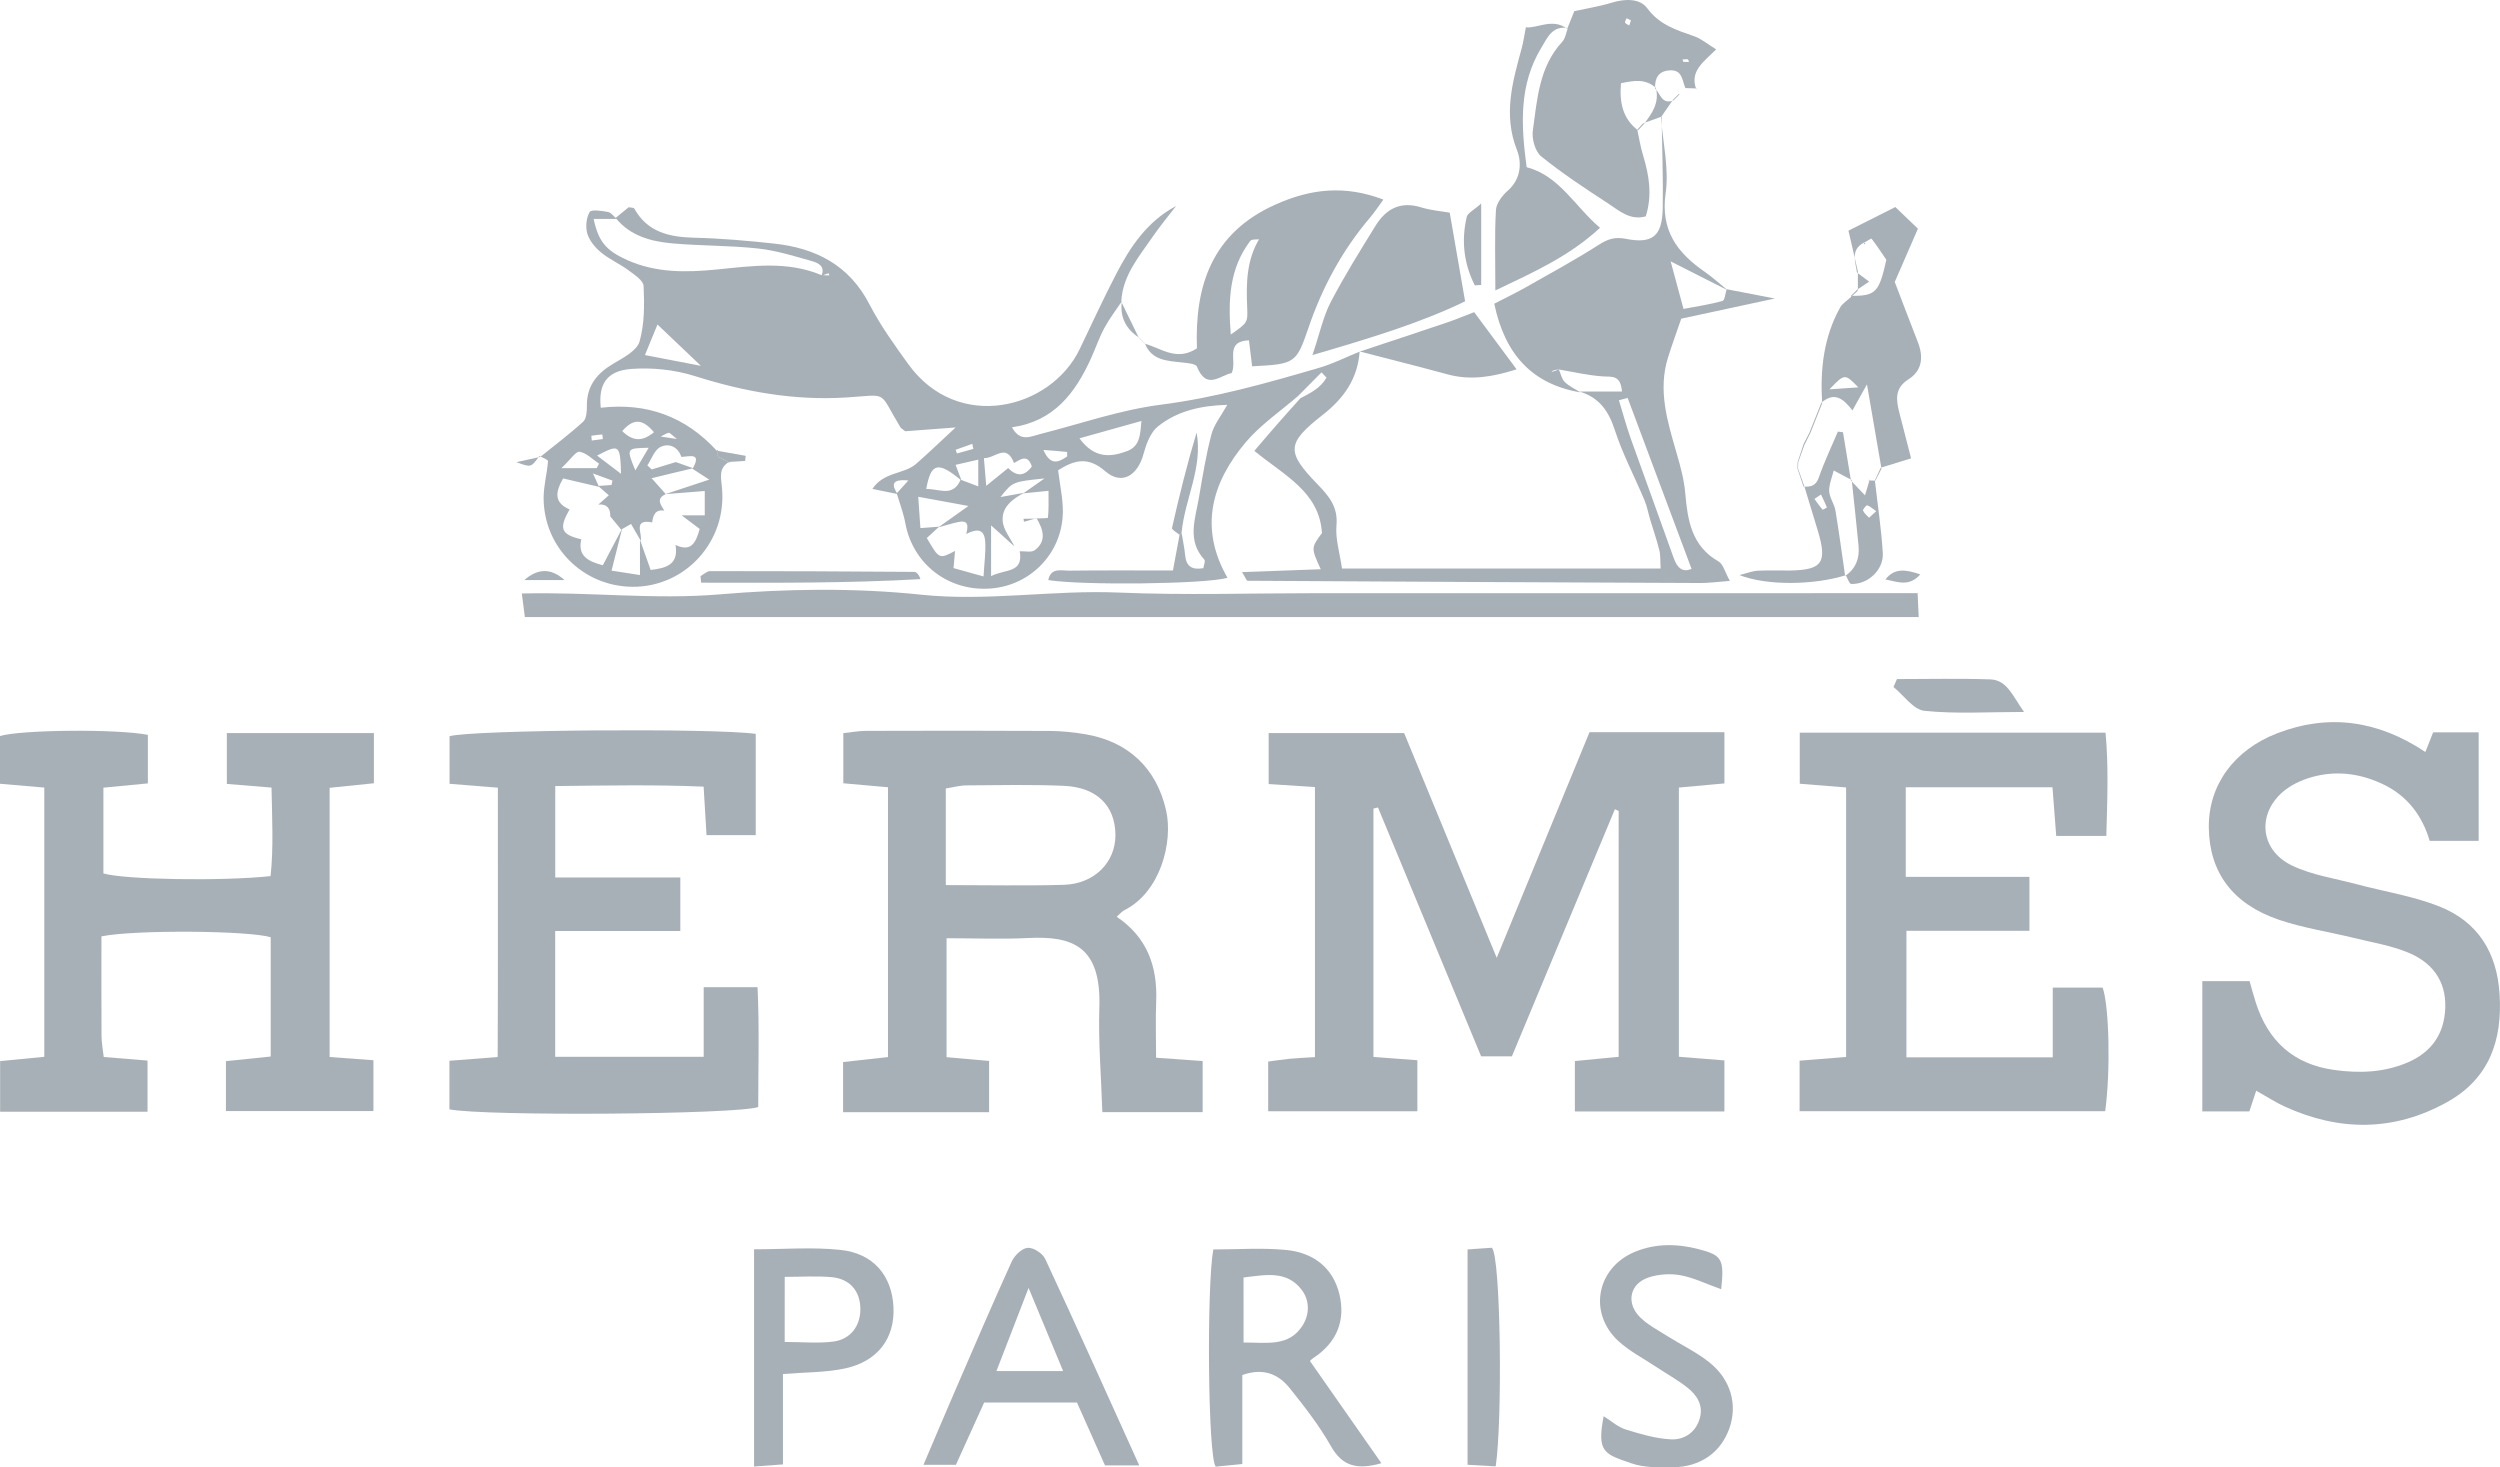 <svg width="92" height="54" viewBox="0 0 92 54" fill="none" xmlns="http://www.w3.org/2000/svg">
<g clip-path="url(#clip0_1_313)">
<path d="M19.882 16.813C20.413 16.385 20.96 15.976 21.462 15.516C21.586 15.402 21.599 15.126 21.597 14.924C21.592 14.177 21.986 13.723 22.601 13.364C22.959 13.156 23.442 12.896 23.536 12.565C23.719 11.92 23.716 11.206 23.684 10.525C23.675 10.32 23.341 10.104 23.12 9.941C22.8 9.705 22.423 9.542 22.117 9.289C21.902 9.111 21.692 8.859 21.614 8.601C21.541 8.357 21.573 8.02 21.699 7.802C21.758 7.7 22.147 7.758 22.376 7.801C22.494 7.823 22.59 7.967 22.696 8.057C22.419 8.057 22.14 8.057 21.846 8.057C22.024 8.889 22.299 9.221 23.094 9.576C24.155 10.048 25.264 10.028 26.392 9.916C27.681 9.788 28.981 9.594 30.241 10.129C30.339 10.127 30.432 10.13 30.525 10.133C30.511 10.106 30.489 10.053 30.484 10.055C30.396 10.086 30.309 10.123 30.222 10.159C30.386 9.811 30.116 9.676 29.889 9.612C29.231 9.426 28.568 9.218 27.894 9.145C26.851 9.031 25.793 9.05 24.748 8.957C23.957 8.887 23.193 8.686 22.655 8.019C22.815 7.887 22.977 7.756 23.134 7.627C23.21 7.644 23.319 7.636 23.342 7.676C23.832 8.552 24.637 8.725 25.555 8.748C26.535 8.772 27.515 8.858 28.489 8.964C30.018 9.13 31.25 9.753 31.997 11.201C32.395 11.972 32.912 12.687 33.421 13.395C35.242 15.927 38.668 15.066 39.734 12.844C40.174 11.926 40.6 11.001 41.068 10.098C41.588 9.093 42.205 8.155 43.281 7.58C42.997 7.951 42.694 8.311 42.431 8.695C41.922 9.438 41.31 10.135 41.263 11.104L41.284 11.088C41.067 11.416 40.824 11.729 40.638 12.075C40.449 12.425 40.321 12.809 40.156 13.173C39.577 14.452 38.791 15.507 37.24 15.724C37.544 16.278 37.918 16.064 38.282 15.972C39.76 15.596 41.222 15.084 42.724 14.892C44.721 14.636 46.63 14.095 48.543 13.536C49.056 13.386 49.539 13.141 50.036 12.939L50.035 12.937C49.962 13.933 49.463 14.65 48.682 15.262C47.333 16.318 47.328 16.627 48.494 17.831C48.909 18.259 49.245 18.66 49.182 19.337C49.138 19.829 49.302 20.34 49.386 20.921C53.261 20.921 57.156 20.921 61.111 20.921C61.094 20.656 61.112 20.445 61.063 20.249C60.972 19.872 60.841 19.503 60.729 19.131C60.657 18.889 60.613 18.636 60.516 18.406C60.154 17.542 59.71 16.706 59.423 15.82C59.193 15.111 58.839 14.621 58.123 14.409C58.635 14.408 59.148 14.408 59.688 14.408C59.637 13.79 59.324 13.873 58.995 13.852C58.447 13.817 57.905 13.687 57.361 13.596C57.299 13.607 57.235 13.611 57.175 13.63C57.142 13.64 57.117 13.672 57.088 13.694C57.181 13.663 57.274 13.632 57.367 13.6C57.437 13.755 57.471 13.948 57.584 14.058C57.747 14.217 57.967 14.316 58.162 14.441C56.37 14.133 55.376 13.033 54.989 11.176C55.36 10.984 55.742 10.801 56.111 10.594C57.026 10.076 57.951 9.573 58.836 9.008C59.167 8.796 59.429 8.709 59.829 8.788C60.813 8.984 61.169 8.69 61.188 7.671C61.209 6.545 61.163 5.418 61.147 4.291L61.124 4.315C61.194 5.248 61.425 6.204 61.296 7.108C61.1 8.488 61.728 9.306 62.743 10.009C63.035 10.211 63.3 10.455 63.576 10.68C62.921 10.348 62.265 10.016 61.48 9.618C61.647 10.238 61.792 10.774 61.953 11.368C62.475 11.268 62.939 11.201 63.387 11.076C63.472 11.052 63.492 10.794 63.541 10.643C64.095 10.749 64.648 10.856 65.316 10.985C64.106 11.245 62.956 11.493 61.87 11.727C61.687 12.26 61.527 12.697 61.387 13.142C61.001 14.359 61.362 15.51 61.697 16.667C61.837 17.148 61.972 17.641 62.016 18.138C62.105 19.145 62.244 20.09 63.241 20.661C63.414 20.761 63.478 21.054 63.659 21.377C63.207 21.411 62.897 21.456 62.585 21.455C57.027 21.433 51.468 21.406 45.909 21.372C45.873 21.372 45.838 21.265 45.707 21.054C46.717 21.017 47.647 20.983 48.604 20.948C48.244 20.162 48.244 20.162 48.648 19.617C48.549 18.087 47.26 17.501 46.16 16.591C46.48 16.218 46.743 15.906 47.013 15.599C47.29 15.282 47.573 14.97 47.853 14.656C48.234 14.464 48.609 14.264 48.815 13.896C48.754 13.831 48.693 13.768 48.632 13.703C48.346 13.992 48.059 14.281 47.772 14.57C47.124 15.133 46.393 15.625 45.846 16.272C44.584 17.764 44.118 19.43 45.172 21.264C44.355 21.498 39.819 21.547 38.576 21.347C38.672 20.873 39.058 21.003 39.343 21C40.608 20.985 41.873 20.994 43.164 20.994C43.254 20.51 43.331 20.095 43.408 19.68L43.482 19.61C43.526 19.881 43.586 20.149 43.611 20.421C43.649 20.836 43.857 20.985 44.284 20.908C44.301 20.788 44.365 20.644 44.322 20.598C43.673 19.892 43.984 19.101 44.117 18.333C44.252 17.546 44.379 16.755 44.581 15.984C44.676 15.622 44.938 15.305 45.163 14.898C44.228 14.925 43.337 15.106 42.607 15.697C42.334 15.918 42.179 16.347 42.08 16.71C41.864 17.513 41.273 17.862 40.675 17.343C40.023 16.774 39.519 16.943 38.939 17.305C39.003 17.843 39.117 18.339 39.113 18.834C39.101 20.332 37.948 21.539 36.468 21.656C34.912 21.78 33.593 20.764 33.316 19.253C33.248 18.881 33.108 18.521 32.999 18.155C33.117 18.022 33.237 17.89 33.427 17.681C32.766 17.619 32.832 17.866 33.026 18.18C32.753 18.125 32.481 18.069 32.104 17.992C32.527 17.354 33.263 17.458 33.705 17.076C34.163 16.679 34.598 16.256 35.166 15.731C34.461 15.784 33.875 15.827 33.313 15.87C33.236 15.807 33.164 15.772 33.13 15.715C32.3 14.352 32.735 14.528 31.134 14.628C29.225 14.747 27.39 14.415 25.572 13.84C24.834 13.607 24.005 13.52 23.233 13.577C22.319 13.645 22.018 14.145 22.108 15.005C23.799 14.807 25.225 15.327 26.378 16.586L26.415 16.557C26.416 16.646 26.416 16.737 26.417 16.827L26.38 16.785C26.54 16.866 26.698 16.948 26.857 17.029L26.83 16.998C26.442 17.228 26.53 17.559 26.567 17.933C26.766 19.92 25.224 21.611 23.268 21.594C21.46 21.577 20.006 20.137 20.005 18.324C20.005 17.873 20.132 17.425 20.166 16.972C20.171 16.915 19.961 16.843 19.851 16.779C19.849 16.78 19.882 16.813 19.882 16.813ZM24.87 17.004C25.083 17.079 25.296 17.156 25.509 17.231C24.999 17.352 24.489 17.472 23.984 17.598C23.98 17.619 23.976 17.641 23.971 17.663C23.962 17.645 23.953 17.626 23.944 17.607C23.963 17.613 23.983 17.618 24.003 17.623C24.169 17.81 24.334 17.996 24.5 18.183C24.125 18.355 24.319 18.576 24.448 18.791C24.109 18.74 24.034 18.96 24.001 19.224C23.279 19.086 23.645 19.629 23.579 19.899C23.463 19.699 23.349 19.499 23.223 19.282C23.103 19.351 22.98 19.42 22.859 19.49C22.726 19.328 22.593 19.166 22.458 19.004C22.465 18.706 22.336 18.542 22.021 18.566C22.148 18.454 22.274 18.342 22.404 18.226C22.265 18.105 22.138 17.994 22.012 17.883C22.176 17.871 22.34 17.859 22.504 17.847C22.516 17.793 22.527 17.741 22.539 17.687C22.334 17.611 22.127 17.534 21.821 17.422C21.937 17.677 21.991 17.797 22.045 17.916C21.611 17.814 21.177 17.712 20.722 17.606C20.436 18.111 20.38 18.496 20.959 18.746C20.558 19.457 20.642 19.667 21.392 19.847C21.252 20.458 21.633 20.654 22.183 20.802C22.422 20.349 22.659 19.898 22.897 19.445C22.776 19.925 22.655 20.405 22.505 20.999C22.873 21.057 23.165 21.102 23.551 21.162C23.551 20.651 23.551 20.258 23.551 19.864C23.677 20.223 23.805 20.581 23.944 20.974C24.552 20.907 24.977 20.755 24.859 20.054C25.449 20.332 25.609 19.953 25.749 19.466C25.521 19.294 25.303 19.131 25.084 18.965C25.358 18.965 25.632 18.965 25.935 18.965C25.935 18.664 25.935 18.404 25.935 18.069C25.393 18.113 24.934 18.15 24.483 18.184C24.966 18.024 25.448 17.866 26.101 17.65C25.793 17.452 25.638 17.352 25.484 17.252C25.837 16.646 25.385 16.797 25.075 16.816C24.941 16.427 24.608 16.299 24.301 16.451C24.084 16.559 23.979 16.893 23.823 17.126C23.876 17.175 23.931 17.226 23.984 17.275C24.279 17.186 24.574 17.096 24.87 17.004ZM37.1 17.225C37.417 17.549 37.706 17.529 37.971 17.167C37.822 16.703 37.565 16.896 37.316 17.04C37.027 16.29 36.623 16.873 36.208 16.86C36.235 17.185 36.255 17.418 36.293 17.879C36.653 17.587 36.876 17.405 37.1 17.225ZM35.385 17.687C34.523 16.97 34.26 17.02 34.085 17.996C34.545 17.975 35.062 18.319 35.352 17.653C35.542 17.726 35.732 17.798 36 17.899C36 17.542 36 17.27 36 16.915C35.686 16.986 35.436 17.043 35.166 17.106C35.258 17.352 35.322 17.519 35.385 17.687ZM34.559 19.382C34.406 19.523 34.254 19.664 34.107 19.799C34.563 20.581 34.563 20.581 35.145 20.274C35.129 20.453 35.113 20.634 35.09 20.906C35.422 20.999 35.75 21.09 36.194 21.213C36.222 20.693 36.285 20.297 36.253 19.91C36.212 19.406 35.885 19.486 35.557 19.651C35.621 19.385 35.677 19.117 35.244 19.215C35.002 19.268 34.767 19.344 34.527 19.409C34.822 19.201 35.117 18.991 35.639 18.62C34.876 18.48 34.391 18.39 33.791 18.281C33.825 18.766 33.846 19.069 33.871 19.434C34.155 19.413 34.358 19.396 34.559 19.382ZM37.525 20.287C37.714 20.277 37.958 20.341 38.082 20.246C38.533 19.9 38.384 19.477 38.144 19.068L38.13 19.08C38.282 19.071 38.563 19.075 38.565 19.051C38.596 18.751 38.585 18.446 38.585 18.062C38.199 18.102 37.925 18.13 37.656 18.156C37.871 18.005 38.085 17.855 38.438 17.607C37.265 17.727 37.265 17.727 36.818 18.291C37.152 18.231 37.42 18.184 37.688 18.136C37.261 18.364 36.852 18.659 36.9 19.184C36.93 19.502 37.18 19.801 37.331 20.108C37.079 19.882 36.828 19.655 36.472 19.334C36.472 20.028 36.472 20.555 36.472 21.202C36.992 20.933 37.67 21.102 37.525 20.287ZM59.897 14.644C59.79 14.673 59.683 14.701 59.576 14.729C59.72 15.199 59.848 15.674 60.011 16.138C60.532 17.603 61.071 19.062 61.59 20.528C61.723 20.905 61.922 21.077 62.249 20.934C61.462 18.833 60.68 16.739 59.897 14.644ZM39.724 16.13C40.269 16.878 40.866 16.829 41.474 16.602C41.954 16.422 41.959 16 42.005 15.492C41.201 15.716 40.511 15.909 39.724 16.13ZM23.734 13.066C24.422 13.198 25.033 13.316 25.794 13.463C25.2 12.897 24.727 12.447 24.195 11.942C24.025 12.356 23.895 12.673 23.734 13.066ZM22.898 15.865C23.302 16.253 23.638 16.254 24.066 15.906C23.655 15.417 23.319 15.381 22.898 15.865ZM21.96 17.227C21.988 17.172 22.017 17.118 22.045 17.063C21.808 16.907 21.585 16.669 21.33 16.625C21.193 16.6 20.999 16.909 20.66 17.227C21.284 17.227 21.621 17.227 21.96 17.227ZM22.854 17.436C22.82 16.352 22.798 16.339 21.972 16.765C22.238 16.967 22.472 17.145 22.854 17.436ZM23.871 16.478C23.045 16.495 23.045 16.495 23.381 17.31C23.544 17.035 23.669 16.821 23.871 16.478ZM39.271 16.796C39.271 16.737 39.276 16.633 39.27 16.632C39.007 16.604 38.743 16.584 38.398 16.558C38.661 17.159 38.962 17.008 39.271 16.796ZM35.819 16.52C35.807 16.457 35.795 16.395 35.781 16.333C35.577 16.406 35.373 16.479 35.169 16.552C35.184 16.597 35.2 16.642 35.216 16.687C35.418 16.631 35.618 16.575 35.819 16.52ZM22.185 16.157C22.178 16.101 22.172 16.045 22.165 15.988C22.031 16.001 21.896 16.013 21.762 16.035C21.758 16.036 21.772 16.15 21.778 16.211C21.913 16.194 22.049 16.175 22.185 16.157ZM24.911 16.154C24.713 16.003 24.65 15.918 24.605 15.928C24.504 15.95 24.413 16.017 24.317 16.066C24.464 16.087 24.609 16.108 24.911 16.154Z" fill="#A8B0B7"/>
<path d="M48.39 28.964C47.783 28.925 47.28 28.891 46.686 28.853C46.686 28.237 46.686 27.648 46.686 26.978C48.321 26.978 49.94 26.978 51.673 26.978C52.768 29.636 53.884 32.345 55.079 35.247C56.278 32.334 57.39 29.628 58.494 26.945C60.191 26.945 61.783 26.945 63.459 26.945C63.459 27.58 63.459 28.172 63.459 28.83C62.913 28.879 62.384 28.927 61.783 28.982C61.783 32.282 61.783 35.541 61.783 38.888C62.322 38.931 62.85 38.974 63.458 39.023C63.458 39.646 63.458 40.241 63.458 40.902C61.639 40.902 59.834 40.902 57.955 40.902C57.955 40.298 57.955 39.734 57.955 39.046C58.453 38.998 58.977 38.948 59.567 38.891C59.567 35.869 59.567 32.857 59.567 29.846C59.521 29.824 59.474 29.803 59.428 29.781C58.167 32.805 56.907 35.83 55.637 38.874C55.245 38.874 54.896 38.874 54.506 38.874C53.231 35.8 51.97 32.757 50.709 29.715C50.654 29.729 50.598 29.742 50.543 29.756C50.543 32.779 50.543 35.801 50.543 38.895C51.075 38.935 51.571 38.972 52.159 39.016C52.159 39.636 52.159 40.226 52.159 40.894C50.347 40.894 48.548 40.894 46.669 40.894C46.669 40.295 46.669 39.731 46.669 39.065C46.923 39.032 47.196 38.988 47.47 38.962C47.755 38.935 48.043 38.923 48.39 38.901C48.39 35.594 48.39 32.331 48.39 28.964Z" fill="#A8B0B7"/>
<path d="M8.314 40.887C8.314 40.266 8.314 39.693 8.314 39.05C8.861 38.994 9.386 38.94 9.962 38.88C9.962 37.388 9.962 35.941 9.962 34.493C9.21 34.247 4.98 34.206 3.733 34.458C3.733 35.661 3.728 36.891 3.736 38.12C3.737 38.366 3.786 38.612 3.817 38.897C4.359 38.941 4.856 38.983 5.429 39.029C5.429 39.666 5.429 40.259 5.429 40.911C3.605 40.911 1.836 40.911 0.004 40.911C0.004 40.293 0.004 39.725 0.004 39.049C0.519 38.999 1.042 38.948 1.63 38.89C1.63 35.603 1.63 32.34 1.63 28.983C1.101 28.937 0.576 28.892 -0.001 28.843C-0.001 28.224 -0.001 27.653 -0.001 27.085C0.78 26.853 4.294 26.819 5.442 27.043C5.442 27.595 5.442 28.163 5.442 28.829C4.918 28.879 4.394 28.929 3.805 28.986C3.805 30.067 3.805 31.104 3.805 32.142C4.555 32.369 8.13 32.436 9.957 32.241C10.07 31.192 10.012 30.124 9.992 28.983C9.424 28.937 8.927 28.896 8.348 28.849C8.348 28.24 8.348 27.647 8.348 26.977C10.128 26.977 11.896 26.977 13.76 26.977C13.76 27.556 13.76 28.15 13.76 28.824C13.242 28.877 12.719 28.93 12.13 28.991C12.13 32.298 12.13 35.556 12.13 38.898C12.651 38.937 13.149 38.973 13.742 39.016C13.742 39.619 13.742 40.212 13.742 40.888C11.956 40.887 10.161 40.887 8.314 40.887Z" fill="#A8B0B7"/>
<path d="M32.678 38.9C32.678 35.596 32.678 32.328 32.678 28.971C32.138 28.923 31.613 28.877 31.034 28.825C31.034 28.206 31.034 27.636 31.034 26.981C31.313 26.951 31.59 26.897 31.867 26.896C34.124 26.889 36.381 26.886 38.638 26.899C39.073 26.901 39.511 26.947 39.939 27.019C41.537 27.289 42.561 28.283 42.912 29.819C43.175 30.977 42.714 32.823 41.373 33.498C41.281 33.544 41.211 33.635 41.095 33.737C42.212 34.489 42.598 35.559 42.548 36.841C42.521 37.523 42.544 38.206 42.544 38.924C43.184 38.97 43.685 39.005 44.258 39.046C44.258 39.678 44.258 40.272 44.258 40.927C43.036 40.927 41.852 40.927 40.566 40.927C40.524 39.604 40.414 38.334 40.456 37.07C40.53 34.818 39.465 34.438 37.844 34.519C36.87 34.568 35.889 34.527 34.834 34.527C34.834 36.014 34.834 37.414 34.834 38.904C35.341 38.949 35.833 38.992 36.399 39.042C36.399 39.669 36.399 40.265 36.399 40.928C34.609 40.928 32.844 40.928 31.025 40.928C31.025 40.291 31.025 39.721 31.025 39.083C31.573 39.022 32.1 38.963 32.678 38.9ZM34.805 32.571C36.328 32.571 37.74 32.603 39.151 32.561C40.276 32.528 41.053 31.729 41.048 30.728C41.041 29.656 40.37 28.973 39.156 28.919C37.96 28.867 36.76 28.894 35.563 28.902C35.323 28.903 35.082 28.973 34.805 29.016C34.805 30.188 34.805 31.301 34.805 32.571Z" fill="#A8B0B7"/>
<path d="M70.156 38.91C71.95 38.91 73.682 38.91 75.541 38.91C75.541 38.052 75.541 37.233 75.541 36.343C76.231 36.343 76.798 36.343 77.378 36.343C77.615 37.027 77.675 39.391 77.471 40.893C73.752 40.893 70.021 40.893 66.225 40.893C66.225 40.294 66.225 39.727 66.225 39.033C66.766 38.99 67.322 38.946 67.936 38.896C67.936 35.576 67.936 32.315 67.936 28.978C67.365 28.933 66.833 28.89 66.231 28.842C66.231 28.22 66.231 27.624 66.231 26.962C69.972 26.962 73.669 26.962 77.484 26.962C77.6 28.216 77.548 29.462 77.513 30.763C76.863 30.763 76.3 30.763 75.669 30.763C75.622 30.156 75.579 29.591 75.531 28.972C73.72 28.972 71.955 28.972 70.132 28.972C70.132 30.077 70.132 31.117 70.132 32.268C71.638 32.268 73.113 32.268 74.683 32.268C74.683 32.965 74.683 33.553 74.683 34.253C73.192 34.253 71.714 34.253 70.157 34.253C70.156 35.832 70.156 37.303 70.156 38.91Z" fill="#A8B0B7"/>
<path d="M16.539 40.824C16.539 40.27 16.539 39.701 16.539 39.036C17.098 38.992 17.627 38.952 18.314 38.898C18.33 35.627 18.318 32.369 18.321 28.986C17.714 28.937 17.159 28.893 16.543 28.844C16.543 28.22 16.543 27.653 16.543 27.093C17.306 26.859 26.218 26.787 27.811 27.006C27.811 28.209 27.811 29.427 27.811 30.732C27.255 30.732 26.694 30.732 26 30.732C25.969 30.218 25.935 29.655 25.893 28.949C24.086 28.87 22.295 28.907 20.433 28.927C20.433 30.078 20.433 31.114 20.433 32.29C21.973 32.29 23.477 32.29 25.036 32.29C25.036 32.994 25.036 33.56 25.036 34.26C23.511 34.26 22.005 34.26 20.431 34.26C20.431 35.868 20.431 37.343 20.431 38.89C22.242 38.89 24.003 38.89 25.896 38.89C25.896 38.02 25.896 37.202 25.896 36.328C26.595 36.328 27.164 36.328 27.878 36.328C27.948 37.804 27.903 39.28 27.903 40.739C27.114 41.015 17.835 41.082 16.539 40.824Z" fill="#A8B0B7"/>
<path d="M83.028 40.138C82.932 40.428 82.865 40.628 82.776 40.9C82.23 40.9 81.67 40.9 81.045 40.9C81.045 39.301 81.045 37.748 81.045 36.106C81.599 36.106 82.157 36.106 82.785 36.106C82.855 36.349 82.926 36.625 83.014 36.898C83.468 38.312 84.399 39.165 85.898 39.374C86.818 39.502 87.714 39.471 88.579 39.108C89.47 38.733 89.952 38.06 89.986 37.086C90.021 36.081 89.487 35.411 88.617 35.053C87.984 34.794 87.292 34.68 86.622 34.516C85.704 34.291 84.759 34.151 83.869 33.849C82.151 33.267 81.303 32.093 81.284 30.454C81.267 28.905 82.199 27.598 83.813 26.98C85.722 26.249 87.526 26.523 89.254 27.673C89.354 27.419 89.442 27.198 89.54 26.949C90.087 26.949 90.617 26.949 91.215 26.949C91.215 28.292 91.215 29.583 91.215 30.944C90.614 30.944 90.047 30.944 89.413 30.944C89.144 30.035 88.605 29.293 87.698 28.861C86.915 28.489 86.092 28.36 85.253 28.552C84.841 28.647 84.409 28.822 84.081 29.081C83.043 29.904 83.146 31.272 84.34 31.849C85.077 32.205 85.929 32.325 86.733 32.541C87.748 32.812 88.805 32.975 89.773 33.359C91.18 33.919 91.888 35.045 91.985 36.584C92.093 38.294 91.6 39.698 90.053 40.558C88.103 41.643 86.092 41.642 84.077 40.721C83.749 40.571 83.444 40.371 83.028 40.138Z" fill="#A8B0B7"/>
<path d="M70.568 21.828C70.583 22.16 70.595 22.395 70.609 22.709C53.491 22.709 36.439 22.709 19.315 22.709C19.285 22.476 19.255 22.241 19.203 21.841C21.668 21.776 24.068 22.076 26.478 21.873C28.936 21.665 31.446 21.627 33.894 21.884C36.34 22.14 38.734 21.704 41.157 21.806C43.591 21.909 46.034 21.829 48.472 21.829C50.91 21.829 53.35 21.829 55.788 21.829C58.264 21.829 60.738 21.829 63.213 21.829C65.644 21.828 68.075 21.828 70.568 21.828Z" fill="#A8B0B7"/>
<path d="M62.437 3.256C62.295 3.251 62.153 3.245 62.011 3.24L62.027 3.253C61.899 2.975 61.925 2.563 61.452 2.589C61.037 2.612 60.894 2.868 60.907 3.248L60.937 3.234C60.548 2.884 60.119 2.966 59.652 3.062C59.591 3.781 59.718 4.366 60.278 4.797L60.252 4.772C60.32 5.083 60.368 5.399 60.461 5.702C60.685 6.44 60.812 7.177 60.564 7.962C59.985 8.123 59.589 7.755 59.184 7.491C58.342 6.941 57.497 6.387 56.717 5.756C56.494 5.576 56.364 5.107 56.408 4.802C56.57 3.654 56.635 2.459 57.495 1.532C57.608 1.408 57.632 1.202 57.698 1.033L57.675 1.056C57.775 0.806 57.876 0.554 57.934 0.41C58.372 0.314 58.845 0.24 59.298 0.102C59.79 -0.049 60.344 -0.069 60.621 0.306C61.079 0.925 61.705 1.109 62.354 1.336C62.607 1.425 62.826 1.615 63.156 1.818C62.691 2.276 62.168 2.625 62.425 3.29L62.437 3.256ZM62.155 2.279C62.137 2.239 62.126 2.184 62.11 2.182C62.047 2.175 61.981 2.184 61.917 2.189C61.928 2.219 61.935 2.273 61.951 2.275C62.016 2.284 62.084 2.279 62.155 2.279ZM60.019 0.749C59.966 0.723 59.912 0.698 59.859 0.671C59.838 0.726 59.788 0.794 59.804 0.831C59.826 0.879 59.902 0.902 59.956 0.936C59.978 0.874 59.998 0.811 60.019 0.749Z" fill="#A8B0B7"/>
<path d="M42.128 12.649C42.728 12.808 43.29 13.313 44.047 12.82C43.964 10.525 44.589 8.574 46.94 7.526C48.233 6.948 49.48 6.802 50.909 7.345C50.707 7.62 50.576 7.821 50.422 8.002C49.395 9.209 48.658 10.576 48.148 12.073C47.704 13.373 47.659 13.4 46.078 13.48C46.039 13.172 46.001 12.86 45.961 12.523C45.05 12.564 45.54 13.286 45.325 13.729C44.897 13.812 44.401 14.374 44.047 13.492C44.002 13.38 43.674 13.358 43.473 13.336C42.935 13.276 42.382 13.261 42.135 12.644C42.134 12.644 42.128 12.649 42.128 12.649ZM46.386 8.802C46.257 8.821 46.064 8.793 46.008 8.868C45.241 9.88 45.192 11.023 45.292 12.31C45.908 11.88 45.921 11.879 45.896 11.314C45.858 10.433 45.868 9.564 46.351 8.775C46.341 8.762 46.33 8.748 46.32 8.735C46.342 8.758 46.364 8.78 46.386 8.802Z" fill="#A8B0B7"/>
<path d="M44.649 45.98C45.533 45.98 46.436 45.913 47.325 45.998C48.304 46.091 49.048 46.626 49.289 47.626C49.526 48.609 49.187 49.414 48.327 49.977C48.267 50.017 48.218 50.072 48.205 50.084C49.069 51.319 49.929 52.549 50.836 53.846C49.926 54.104 49.392 53.951 48.976 53.215C48.549 52.462 48.008 51.766 47.464 51.087C47.053 50.575 46.501 50.322 45.717 50.602C45.717 51.648 45.717 52.725 45.717 53.876C45.313 53.916 45.006 53.946 44.74 53.973C44.447 53.632 44.404 47.322 44.649 45.98ZM45.763 49.404C46.63 49.404 47.427 49.563 47.927 48.79C48.198 48.371 48.203 47.855 47.896 47.458C47.346 46.744 46.568 46.916 45.762 47.012C45.763 47.791 45.763 48.533 45.763 49.404Z" fill="#A8B0B7"/>
<path d="M41.924 53.926C41.417 53.926 41.062 53.926 40.663 53.926C40.318 53.151 39.981 52.394 39.633 51.613C38.516 51.613 37.429 51.613 36.217 51.613C35.886 52.343 35.532 53.123 35.178 53.904C34.788 53.904 34.443 53.904 33.984 53.904C34.406 52.913 34.785 52.013 35.173 51.118C35.852 49.549 36.525 47.977 37.233 46.421C37.334 46.2 37.607 45.937 37.819 45.92C38.028 45.904 38.368 46.123 38.463 46.327C39.614 48.797 40.728 51.284 41.924 53.926ZM37.852 47.396C37.418 48.518 37.06 49.444 36.669 50.455C37.525 50.455 38.259 50.455 39.123 50.455C38.699 49.44 38.318 48.521 37.852 47.396Z" fill="#A8B0B7"/>
<path d="M28.813 50.565C28.813 51.723 28.813 52.769 28.813 53.89C28.442 53.917 28.138 53.94 27.75 53.968C27.75 51.271 27.75 48.646 27.75 45.974C28.847 45.974 29.898 45.887 30.928 45.996C32.146 46.123 32.825 46.949 32.88 48.106C32.934 49.245 32.304 50.1 31.094 50.359C30.4 50.509 29.669 50.495 28.813 50.565ZM28.877 49.384C29.534 49.384 30.111 49.443 30.67 49.369C31.314 49.283 31.672 48.779 31.661 48.151C31.65 47.511 31.279 47.064 30.608 47C30.05 46.948 29.484 46.989 28.878 46.989C28.877 47.828 28.877 48.536 28.877 49.384Z" fill="#A8B0B7"/>
<path d="M48.298 13.066C48.572 12.254 48.695 11.646 48.97 11.118C49.472 10.155 50.05 9.229 50.622 8.304C51.002 7.691 51.531 7.396 52.287 7.628C52.659 7.743 53.057 7.774 53.35 7.826C53.542 8.936 53.72 9.962 53.916 11.089C52.26 11.89 50.426 12.443 48.298 13.066Z" fill="#A8B0B7"/>
<path d="M63.34 47.444C62.783 47.245 62.324 47.017 61.841 46.929C61.465 46.86 61.034 46.89 60.671 47.009C59.974 47.239 59.825 47.952 60.355 48.476C60.632 48.752 60.999 48.94 61.334 49.153C61.855 49.482 62.421 49.751 62.901 50.132C63.702 50.768 63.949 51.702 63.639 52.568C63.323 53.454 62.578 53.986 61.542 53.998C61.039 54.003 60.503 54.012 60.039 53.851C59.058 53.511 58.75 53.46 59.015 52.117C59.3 52.294 59.538 52.514 59.817 52.602C60.359 52.77 60.92 52.938 61.481 52.968C61.968 52.994 62.4 52.724 62.551 52.199C62.691 51.715 62.448 51.339 62.093 51.061C61.723 50.771 61.307 50.542 60.915 50.281C60.462 49.981 59.968 49.725 59.57 49.364C58.44 48.337 58.743 46.668 60.15 46.073C60.915 45.751 61.714 45.764 62.502 45.967C63.38 46.192 63.456 46.339 63.34 47.444Z" fill="#A8B0B7"/>
<path d="M68.37 9.988C68.251 9.471 68.13 8.952 68.023 8.488C68.587 8.203 69.085 7.952 69.748 7.619C70.001 7.86 70.339 8.185 70.58 8.416C70.222 9.236 69.942 9.881 69.727 10.376C70.044 11.204 70.309 11.903 70.581 12.601C70.79 13.138 70.735 13.639 70.238 13.954C69.712 14.287 69.776 14.716 69.897 15.191C70.038 15.744 70.181 16.297 70.328 16.867C69.886 17.003 69.549 17.107 69.212 17.211L69.238 17.244C69.072 16.281 68.906 15.319 68.704 14.144C68.478 14.552 68.332 14.813 68.17 15.105C67.858 14.702 67.521 14.383 67.023 14.824L67.055 14.841C66.978 13.611 67.106 12.417 67.714 11.32C67.805 11.157 67.993 11.048 68.135 10.914L68.112 10.89C69.031 10.888 69.147 10.768 69.418 9.56C69.243 9.302 69.067 9.036 68.872 8.782C68.862 8.77 68.697 8.876 68.606 8.927L68.582 8.932C68.087 9.205 68.286 9.634 68.335 10.029L68.37 9.988ZM67.324 14.327C67.811 14.295 68.045 14.278 68.386 14.255C67.887 13.743 67.887 13.743 67.324 14.327Z" fill="#A8B0B7"/>
<path d="M57.696 1.033C57.129 0.938 56.95 1.377 56.727 1.746C55.895 3.112 55.969 4.589 56.181 6.153C57.386 6.469 57.936 7.576 58.88 8.384C57.757 9.423 56.459 10.008 55.029 10.688C55.029 9.593 54.998 8.661 55.05 7.732C55.063 7.484 55.28 7.198 55.482 7.02C55.978 6.586 56.008 5.986 55.822 5.516C55.309 4.212 55.665 3 56.001 1.764C56.06 1.547 56.09 1.323 56.152 1.005C56.584 1.051 57.121 0.653 57.672 1.056L57.696 1.033Z" fill="#A8B0B7"/>
<path d="M55.042 53.962C54.674 53.941 54.365 53.925 54.006 53.904C54.006 51.241 54.006 48.647 54.006 45.979C54.353 45.955 54.659 45.933 54.898 45.917C55.227 46.19 55.298 52.248 55.042 53.962Z" fill="#A8B0B7"/>
<path d="M50.037 12.938C51.096 12.586 52.157 12.238 53.214 11.88C53.553 11.766 53.883 11.627 54.25 11.487C54.767 12.184 55.257 12.845 55.811 13.591C54.944 13.865 54.135 14.011 53.277 13.778C52.2 13.486 51.116 13.215 50.035 12.934C50.034 12.937 50.037 12.938 50.037 12.938Z" fill="#A8B0B7"/>
<path d="M67.925 21.168C66.755 21.534 65.023 21.562 64.008 21.162C64.328 21.083 64.501 21.011 64.679 21.002C65.075 20.983 65.472 21 65.869 20.995C67.061 20.976 67.25 20.704 66.895 19.529C66.73 18.983 66.564 18.437 66.398 17.892L66.371 17.908C66.636 17.921 66.827 17.881 66.935 17.566C67.133 16.993 67.397 16.443 67.634 15.883C67.697 15.891 67.76 15.899 67.822 15.906C67.92 16.499 68.018 17.093 68.115 17.685L68.145 17.666C67.924 17.549 67.702 17.431 67.481 17.314C67.42 17.568 67.305 17.824 67.314 18.074C67.324 18.313 67.501 18.539 67.543 18.781C67.677 19.582 67.784 20.388 67.901 21.192L67.925 21.168ZM67.012 18.197C66.932 18.252 66.851 18.306 66.771 18.361C66.87 18.494 66.964 18.631 67.072 18.755C67.082 18.765 67.232 18.678 67.23 18.672C67.165 18.512 67.087 18.355 67.012 18.197Z" fill="#A8B0B7"/>
<path d="M69.808 24.99C70.951 24.99 72.095 24.962 73.237 25.001C73.866 25.023 74.054 25.598 74.485 26.2C73.146 26.2 71.971 26.278 70.817 26.158C70.411 26.115 70.058 25.587 69.68 25.281C69.722 25.184 69.765 25.087 69.808 24.99Z" fill="#A8B0B7"/>
<path d="M25.778 21.2C25.897 21.136 26.015 21.017 26.134 21.017C28.635 21.015 31.136 21.026 33.637 21.045C33.728 21.046 33.818 21.143 33.872 21.312C31.157 21.466 28.48 21.447 25.802 21.443C25.793 21.362 25.786 21.281 25.778 21.2Z" fill="#A8B0B7"/>
<path d="M68.995 17.676C69.096 18.57 69.234 19.461 69.287 20.357C69.323 20.974 68.728 21.516 68.124 21.489C68.053 21.486 67.991 21.279 67.924 21.168L67.9 21.195C68.294 20.93 68.437 20.545 68.395 20.092C68.319 19.283 68.229 18.475 68.144 17.667L68.114 17.686C68.273 17.852 68.432 18.02 68.632 18.229C68.706 17.98 68.755 17.817 68.803 17.654L68.783 17.68C68.859 17.683 68.936 17.685 69.012 17.688L68.995 17.676ZM69.044 18.812C68.91 18.718 68.821 18.632 68.714 18.594C68.685 18.584 68.543 18.748 68.56 18.788C68.601 18.89 68.704 18.967 68.781 19.053C68.85 18.989 68.919 18.927 69.044 18.812Z" fill="#A8B0B7"/>
<path d="M54.273 10.502C53.869 9.704 53.77 8.856 53.976 7.983C54.011 7.835 54.238 7.732 54.508 7.489C54.508 8.612 54.508 9.549 54.508 10.485C54.429 10.491 54.35 10.496 54.273 10.502Z" fill="#A8B0B7"/>
<path d="M43.408 19.683C43.31 19.599 43.116 19.492 43.129 19.432C43.396 18.251 43.686 17.077 44.035 15.915C44.273 17.215 43.594 18.369 43.482 19.612L43.408 19.683Z" fill="#A8B0B7"/>
<path d="M20.774 21.347C20.28 21.347 19.786 21.347 19.293 21.347C19.786 20.918 20.274 20.891 20.774 21.347Z" fill="#A8B0B7"/>
<path d="M69.382 21.325C69.718 20.893 70.126 20.954 70.667 21.138C70.24 21.621 69.802 21.396 69.382 21.325Z" fill="#A8B0B7"/>
<path d="M61.565 3.673C61.417 3.888 61.269 4.103 61.121 4.318L61.144 4.293C60.918 4.373 60.693 4.455 60.467 4.537L60.493 4.568C60.798 4.176 61.075 3.774 60.935 3.234L60.905 3.248C61.099 3.448 61.154 3.861 61.587 3.694L61.565 3.673Z" fill="#A8B0B7"/>
<path d="M41.916 12.424C41.433 12.108 41.208 11.671 41.284 11.089L41.263 11.105C41.478 11.547 41.694 11.99 41.909 12.431L41.916 12.424Z" fill="#A8B0B7"/>
<path d="M26.377 16.586C26.732 16.649 27.087 16.711 27.442 16.774C27.434 16.838 27.428 16.9 27.42 16.963C27.222 16.976 27.024 16.988 26.827 17L26.854 17.03C26.695 16.949 26.536 16.867 26.377 16.786L26.414 16.828C26.413 16.738 26.413 16.648 26.412 16.558L26.377 16.586Z" fill="#A8B0B7"/>
<path d="M19.849 16.78C19.544 17.208 19.544 17.208 19.001 17.006C19.294 16.942 19.587 16.878 19.882 16.814C19.882 16.813 19.849 16.78 19.849 16.78Z" fill="#A8B0B7"/>
<path d="M66.62 15.94C66.765 15.574 66.911 15.209 67.056 14.842L67.024 14.824C66.879 15.189 66.733 15.553 66.588 15.918L66.62 15.94Z" fill="#A8B0B7"/>
<path d="M68.37 10.69C68.37 10.456 68.37 10.222 68.37 9.988L68.336 10.03C68.471 10.131 68.606 10.23 68.785 10.364C68.606 10.483 68.471 10.574 68.336 10.665L68.37 10.69Z" fill="#A8B0B7"/>
<path d="M66.397 17.892C66.32 17.675 66.245 17.459 66.168 17.242L66.149 17.248C66.222 17.468 66.295 17.688 66.37 17.908L66.397 17.892Z" fill="#A8B0B7"/>
<path d="M66.172 17.017C66.247 16.806 66.323 16.595 66.398 16.384L66.368 16.352C66.296 16.572 66.223 16.792 66.151 17.012L66.172 17.017Z" fill="#A8B0B7"/>
<path d="M69.213 17.212C69.14 17.367 69.068 17.521 68.995 17.676L69.013 17.689C69.088 17.542 69.164 17.394 69.239 17.247C69.239 17.246 69.213 17.212 69.213 17.212Z" fill="#A8B0B7"/>
<path d="M66.397 16.385C66.471 16.236 66.545 16.089 66.618 15.94L66.588 15.918C66.515 16.062 66.44 16.208 66.367 16.352L66.397 16.385Z" fill="#A8B0B7"/>
<path d="M66.169 17.242C66.17 17.168 66.171 17.093 66.172 17.018L66.15 17.012C66.15 17.09 66.149 17.169 66.149 17.248L66.169 17.242Z" fill="#A8B0B7"/>
<path d="M68.136 10.916C68.213 10.841 68.292 10.765 68.37 10.69L68.337 10.665C68.263 10.74 68.188 10.816 68.113 10.892L68.136 10.916Z" fill="#A8B0B7"/>
<path d="M41.909 12.431C41.982 12.504 42.055 12.577 42.129 12.649L42.134 12.644C42.061 12.57 41.989 12.497 41.915 12.425C41.916 12.424 41.909 12.431 41.909 12.431Z" fill="#A8B0B7"/>
<path d="M60.468 4.537C60.396 4.616 60.323 4.694 60.251 4.773L60.277 4.798C60.349 4.721 60.422 4.645 60.494 4.568L60.468 4.537Z" fill="#A8B0B7"/>
<path d="M61.786 3.451C61.712 3.525 61.639 3.598 61.566 3.673L61.589 3.693C61.661 3.619 61.733 3.546 61.805 3.471L61.786 3.451Z" fill="#A8B0B7"/>
<path d="M38.145 19.068C37.99 19.113 37.836 19.157 37.681 19.202C37.676 19.165 37.67 19.127 37.665 19.091C37.817 19.091 37.967 19.091 38.126 19.086C38.131 19.08 38.145 19.068 38.145 19.068Z" fill="#A8B0B7"/>
<path d="M37.56 20.319C37.475 20.235 37.391 20.151 37.305 20.065C37.391 20.149 37.475 20.234 37.56 20.319Z" fill="#A8B0B7"/>
<path d="M24.634 19.841C24.721 19.928 24.807 20.013 24.893 20.099C24.806 20.013 24.721 19.927 24.634 19.841Z" fill="#A8B0B7"/>
<path d="M24.194 19.406C24.28 19.492 24.367 19.578 24.453 19.664C24.367 19.578 24.28 19.491 24.194 19.406Z" fill="#A8B0B7"/>
<path d="M21.57 19.657C21.805 19.502 22.039 19.347 22.273 19.192C22.039 19.347 21.804 19.502 21.57 19.657Z" fill="#A8B0B7"/>
<path d="M22.232 19.228C22.317 19.142 22.402 19.054 22.488 18.968C22.402 19.054 22.317 19.14 22.232 19.228Z" fill="#A8B0B7"/>
<path d="M21.353 19.882C21.438 19.795 21.524 19.709 21.609 19.623C21.524 19.709 21.439 19.795 21.353 19.882Z" fill="#A8B0B7"/>
<path d="M35.348 20.102C35.429 19.943 35.509 19.782 35.59 19.623C35.509 19.782 35.429 19.942 35.348 20.102Z" fill="#A8B0B7"/>
<path d="M22.052 18.54C21.672 18.621 21.291 18.701 20.911 18.782C21.291 18.701 21.672 18.62 22.052 18.54Z" fill="#A8B0B7"/>
<path d="M37.343 17.003C37.258 17.086 37.174 17.168 37.09 17.251C37.174 17.168 37.258 17.085 37.343 17.003Z" fill="#A8B0B7"/>
<path d="M68.805 17.654C68.785 17.66 68.766 17.666 68.747 17.671C68.759 17.674 68.772 17.677 68.784 17.681C68.784 17.68 68.805 17.654 68.805 17.654Z" fill="#A8B0B7"/>
<path d="M68.607 8.928C68.599 8.951 68.593 8.973 68.585 8.996C68.608 8.984 68.631 8.971 68.654 8.959C68.629 8.95 68.605 8.943 68.582 8.934C68.583 8.933 68.607 8.928 68.607 8.928Z" fill="#A8B0B7"/>
</g>
<defs>
<clipPath id="clip0_1_313">
<rect width="92" height="54" fill="white"/>
</clipPath>
</defs>
</svg>
